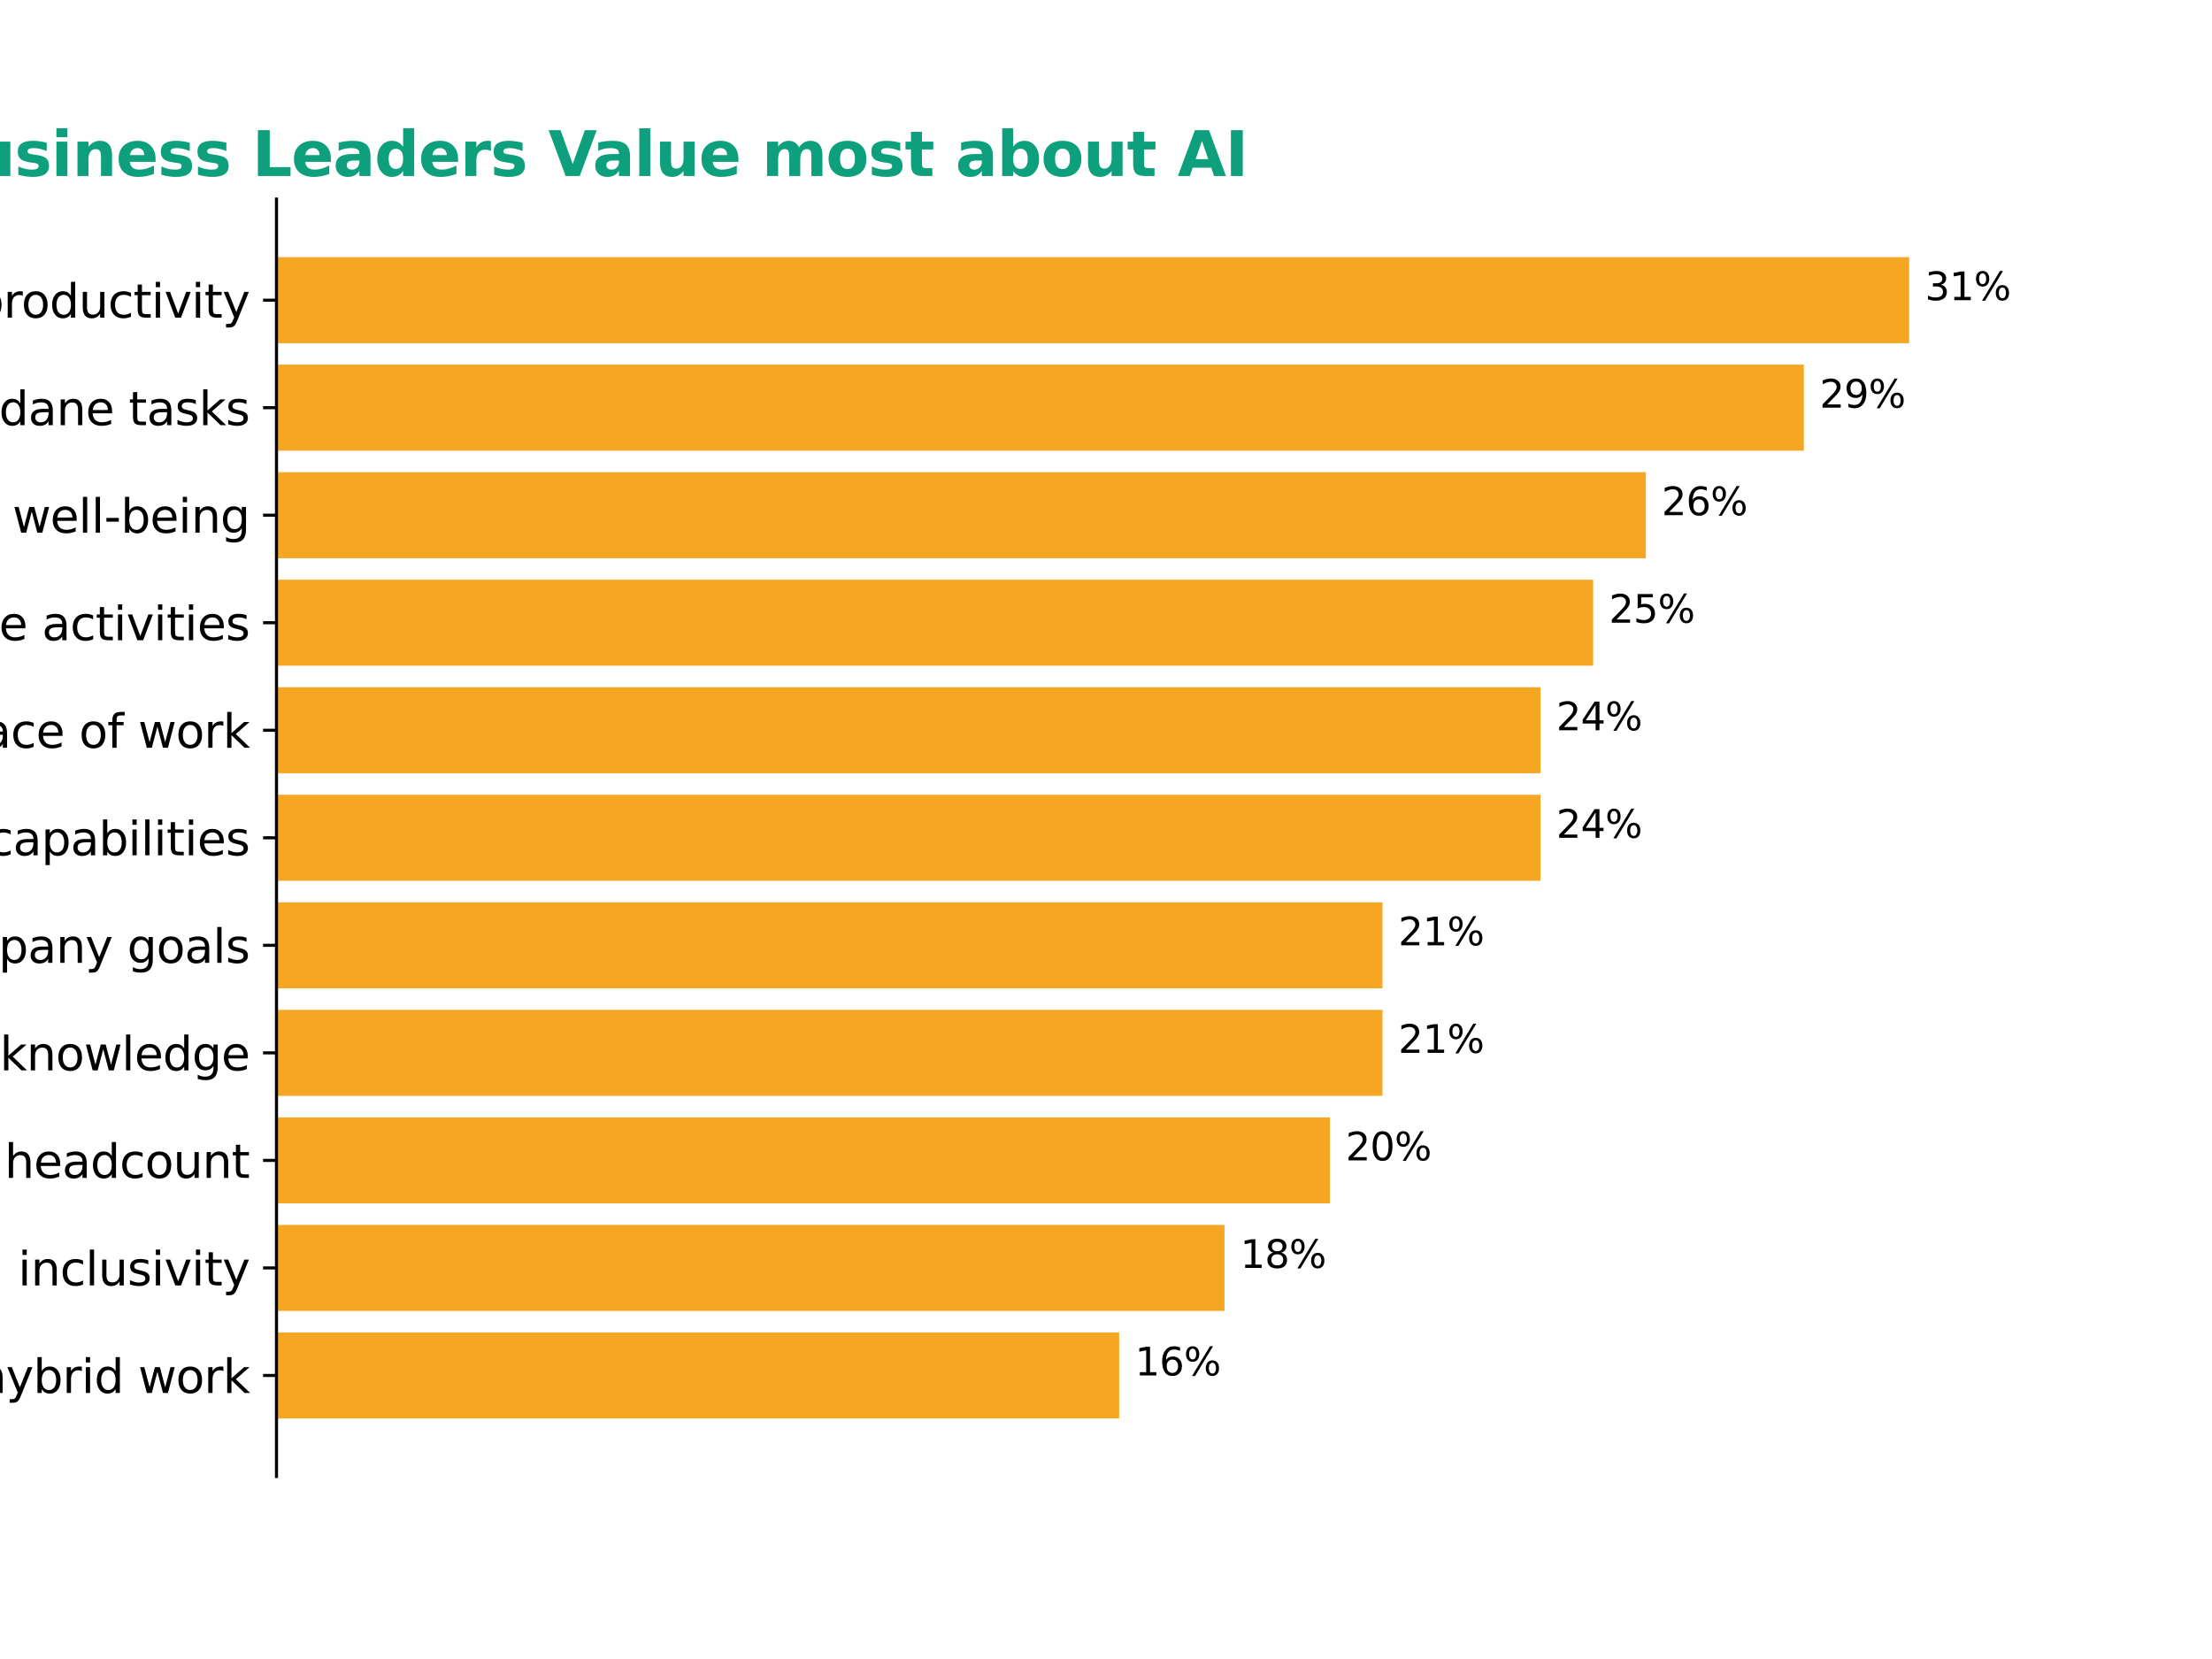 <?xml version="1.0" encoding="utf-8" standalone="no"?>
<!DOCTYPE svg PUBLIC "-//W3C//DTD SVG 1.1//EN"
  "http://www.w3.org/Graphics/SVG/1.1/DTD/svg11.dtd">
<svg xmlns:xlink="http://www.w3.org/1999/xlink" width="576pt" height="432pt" viewBox="0 0 576 432" xmlns="http://www.w3.org/2000/svg" version="1.1">
 <defs>
  <style type="text/css">*{stroke-linejoin: round; stroke-linecap: butt}</style>
 </defs>
 <g id="figure_1">
  <g id="patch_1">
   <path d="M 0 432 
L 576 432 
L 576 0 
L 0 0 
z
" style="fill: #ffffff"/>
  </g>
  <g id="axes_1">
   <g id="patch_2">
    <path d="M 72 384.48 
L 518.4 384.48 
L 518.4 51.84 
L 72 51.84 
z
" style="fill: #ffffff"/>
   </g>
   <g id="patch_3">
    <path d="M 72 369.36 
L 291.429 369.36 
L 291.429 346.96 
L 72 346.96 
z
" clip-path="url(#p3eca6bc057)" style="fill: #f5a623"/>
   </g>
   <g id="patch_4">
    <path d="M 72 341.36 
L 318.857 341.36 
L 318.857 318.96 
L 72 318.96 
z
" clip-path="url(#p3eca6bc057)" style="fill: #f5a623"/>
   </g>
   <g id="patch_5">
    <path d="M 72 313.36 
L 346.286 313.36 
L 346.286 290.96 
L 72 290.96 
z
" clip-path="url(#p3eca6bc057)" style="fill: #f5a623"/>
   </g>
   <g id="patch_6">
    <path d="M 72 285.36 
L 360 285.36 
L 360 262.96 
L 72 262.96 
z
" clip-path="url(#p3eca6bc057)" style="fill: #f5a623"/>
   </g>
   <g id="patch_7">
    <path d="M 72 257.36 
L 360 257.36 
L 360 234.96 
L 72 234.96 
z
" clip-path="url(#p3eca6bc057)" style="fill: #f5a623"/>
   </g>
   <g id="patch_8">
    <path d="M 72 229.36 
L 401.143 229.36 
L 401.143 206.96 
L 72 206.96 
z
" clip-path="url(#p3eca6bc057)" style="fill: #f5a623"/>
   </g>
   <g id="patch_9">
    <path d="M 72 201.36 
L 401.143 201.36 
L 401.143 178.96 
L 72 178.96 
z
" clip-path="url(#p3eca6bc057)" style="fill: #f5a623"/>
   </g>
   <g id="patch_10">
    <path d="M 72 173.36 
L 414.857 173.36 
L 414.857 150.96 
L 72 150.96 
z
" clip-path="url(#p3eca6bc057)" style="fill: #f5a623"/>
   </g>
   <g id="patch_11">
    <path d="M 72 145.36 
L 428.571 145.36 
L 428.571 122.96 
L 72 122.96 
z
" clip-path="url(#p3eca6bc057)" style="fill: #f5a623"/>
   </g>
   <g id="patch_12">
    <path d="M 72 117.36 
L 469.714 117.36 
L 469.714 94.96 
L 72 94.96 
z
" clip-path="url(#p3eca6bc057)" style="fill: #f5a623"/>
   </g>
   <g id="patch_13">
    <path d="M 72 89.36 
L 497.143 89.36 
L 497.143 66.96 
L 72 66.96 
z
" clip-path="url(#p3eca6bc057)" style="fill: #f5a623"/>
   </g>
   <g id="matplotlib.axis_1">
    <g id="ytick_1">
     <g id="line2d_1">
      <defs>
       <path id="mf3de9de8c5" d="M 0 0 
L -3.5 0 
" style="stroke: #000000; stroke-width: 0.8"/>
      </defs>
      <g>
       <use xlink:href="#mf3de9de8c5" x="72" y="358.16" style="stroke: #000000; stroke-width: 0.8"/>
      </g>
     </g>
     <g id="text_1">
      <!-- Removing coordination challenges with hybrid work -->
      <g transform="translate(-246.016 362.719) scale(0.12 -0.12)">
       <defs>
        <path id="DejaVuSans-52" d="M 2841 2188 
Q 3044 2119 3236 1894 
Q 3428 1669 3622 1275 
L 4263 0 
L 3584 0 
L 2988 1197 
Q 2756 1666 2539 1819 
Q 2322 1972 1947 1972 
L 1259 1972 
L 1259 0 
L 628 0 
L 628 4666 
L 2053 4666 
Q 2853 4666 3247 4331 
Q 3641 3997 3641 3322 
Q 3641 2881 3436 2590 
Q 3231 2300 2841 2188 
z
M 1259 4147 
L 1259 2491 
L 2053 2491 
Q 2509 2491 2742 2702 
Q 2975 2913 2975 3322 
Q 2975 3731 2742 3939 
Q 2509 4147 2053 4147 
L 1259 4147 
z
" transform="scale(0.016)"/>
        <path id="DejaVuSans-65" d="M 3597 1894 
L 3597 1613 
L 953 1613 
Q 991 1019 1311 708 
Q 1631 397 2203 397 
Q 2534 397 2845 478 
Q 3156 559 3463 722 
L 3463 178 
Q 3153 47 2828 -22 
Q 2503 -91 2169 -91 
Q 1331 -91 842 396 
Q 353 884 353 1716 
Q 353 2575 817 3079 
Q 1281 3584 2069 3584 
Q 2775 3584 3186 3129 
Q 3597 2675 3597 1894 
z
M 3022 2063 
Q 3016 2534 2758 2815 
Q 2500 3097 2075 3097 
Q 1594 3097 1305 2825 
Q 1016 2553 972 2059 
L 3022 2063 
z
" transform="scale(0.016)"/>
        <path id="DejaVuSans-6d" d="M 3328 2828 
Q 3544 3216 3844 3400 
Q 4144 3584 4550 3584 
Q 5097 3584 5394 3201 
Q 5691 2819 5691 2113 
L 5691 0 
L 5113 0 
L 5113 2094 
Q 5113 2597 4934 2840 
Q 4756 3084 4391 3084 
Q 3944 3084 3684 2787 
Q 3425 2491 3425 1978 
L 3425 0 
L 2847 0 
L 2847 2094 
Q 2847 2600 2669 2842 
Q 2491 3084 2119 3084 
Q 1678 3084 1418 2786 
Q 1159 2488 1159 1978 
L 1159 0 
L 581 0 
L 581 3500 
L 1159 3500 
L 1159 2956 
Q 1356 3278 1631 3431 
Q 1906 3584 2284 3584 
Q 2666 3584 2933 3390 
Q 3200 3197 3328 2828 
z
" transform="scale(0.016)"/>
        <path id="DejaVuSans-6f" d="M 1959 3097 
Q 1497 3097 1228 2736 
Q 959 2375 959 1747 
Q 959 1119 1226 758 
Q 1494 397 1959 397 
Q 2419 397 2687 759 
Q 2956 1122 2956 1747 
Q 2956 2369 2687 2733 
Q 2419 3097 1959 3097 
z
M 1959 3584 
Q 2709 3584 3137 3096 
Q 3566 2609 3566 1747 
Q 3566 888 3137 398 
Q 2709 -91 1959 -91 
Q 1206 -91 779 398 
Q 353 888 353 1747 
Q 353 2609 779 3096 
Q 1206 3584 1959 3584 
z
" transform="scale(0.016)"/>
        <path id="DejaVuSans-76" d="M 191 3500 
L 800 3500 
L 1894 563 
L 2988 3500 
L 3597 3500 
L 2284 0 
L 1503 0 
L 191 3500 
z
" transform="scale(0.016)"/>
        <path id="DejaVuSans-69" d="M 603 3500 
L 1178 3500 
L 1178 0 
L 603 0 
L 603 3500 
z
M 603 4863 
L 1178 4863 
L 1178 4134 
L 603 4134 
L 603 4863 
z
" transform="scale(0.016)"/>
        <path id="DejaVuSans-6e" d="M 3513 2113 
L 3513 0 
L 2938 0 
L 2938 2094 
Q 2938 2591 2744 2837 
Q 2550 3084 2163 3084 
Q 1697 3084 1428 2787 
Q 1159 2491 1159 1978 
L 1159 0 
L 581 0 
L 581 3500 
L 1159 3500 
L 1159 2956 
Q 1366 3272 1645 3428 
Q 1925 3584 2291 3584 
Q 2894 3584 3203 3211 
Q 3513 2838 3513 2113 
z
" transform="scale(0.016)"/>
        <path id="DejaVuSans-67" d="M 2906 1791 
Q 2906 2416 2648 2759 
Q 2391 3103 1925 3103 
Q 1463 3103 1205 2759 
Q 947 2416 947 1791 
Q 947 1169 1205 825 
Q 1463 481 1925 481 
Q 2391 481 2648 825 
Q 2906 1169 2906 1791 
z
M 3481 434 
Q 3481 -459 3084 -895 
Q 2688 -1331 1869 -1331 
Q 1566 -1331 1297 -1286 
Q 1028 -1241 775 -1147 
L 775 -588 
Q 1028 -725 1275 -790 
Q 1522 -856 1778 -856 
Q 2344 -856 2625 -561 
Q 2906 -266 2906 331 
L 2906 616 
Q 2728 306 2450 153 
Q 2172 0 1784 0 
Q 1141 0 747 490 
Q 353 981 353 1791 
Q 353 2603 747 3093 
Q 1141 3584 1784 3584 
Q 2172 3584 2450 3431 
Q 2728 3278 2906 2969 
L 2906 3500 
L 3481 3500 
L 3481 434 
z
" transform="scale(0.016)"/>
        <path id="DejaVuSans-20" transform="scale(0.016)"/>
        <path id="DejaVuSans-63" d="M 3122 3366 
L 3122 2828 
Q 2878 2963 2633 3030 
Q 2388 3097 2138 3097 
Q 1578 3097 1268 2742 
Q 959 2388 959 1747 
Q 959 1106 1268 751 
Q 1578 397 2138 397 
Q 2388 397 2633 464 
Q 2878 531 3122 666 
L 3122 134 
Q 2881 22 2623 -34 
Q 2366 -91 2075 -91 
Q 1284 -91 818 406 
Q 353 903 353 1747 
Q 353 2603 823 3093 
Q 1294 3584 2113 3584 
Q 2378 3584 2631 3529 
Q 2884 3475 3122 3366 
z
" transform="scale(0.016)"/>
        <path id="DejaVuSans-72" d="M 2631 2963 
Q 2534 3019 2420 3045 
Q 2306 3072 2169 3072 
Q 1681 3072 1420 2755 
Q 1159 2438 1159 1844 
L 1159 0 
L 581 0 
L 581 3500 
L 1159 3500 
L 1159 2956 
Q 1341 3275 1631 3429 
Q 1922 3584 2338 3584 
Q 2397 3584 2469 3576 
Q 2541 3569 2628 3553 
L 2631 2963 
z
" transform="scale(0.016)"/>
        <path id="DejaVuSans-64" d="M 2906 2969 
L 2906 4863 
L 3481 4863 
L 3481 0 
L 2906 0 
L 2906 525 
Q 2725 213 2448 61 
Q 2172 -91 1784 -91 
Q 1150 -91 751 415 
Q 353 922 353 1747 
Q 353 2572 751 3078 
Q 1150 3584 1784 3584 
Q 2172 3584 2448 3432 
Q 2725 3281 2906 2969 
z
M 947 1747 
Q 947 1113 1208 752 
Q 1469 391 1925 391 
Q 2381 391 2643 752 
Q 2906 1113 2906 1747 
Q 2906 2381 2643 2742 
Q 2381 3103 1925 3103 
Q 1469 3103 1208 2742 
Q 947 2381 947 1747 
z
" transform="scale(0.016)"/>
        <path id="DejaVuSans-61" d="M 2194 1759 
Q 1497 1759 1228 1600 
Q 959 1441 959 1056 
Q 959 750 1161 570 
Q 1363 391 1709 391 
Q 2188 391 2477 730 
Q 2766 1069 2766 1631 
L 2766 1759 
L 2194 1759 
z
M 3341 1997 
L 3341 0 
L 2766 0 
L 2766 531 
Q 2569 213 2275 61 
Q 1981 -91 1556 -91 
Q 1019 -91 701 211 
Q 384 513 384 1019 
Q 384 1609 779 1909 
Q 1175 2209 1959 2209 
L 2766 2209 
L 2766 2266 
Q 2766 2663 2505 2880 
Q 2244 3097 1772 3097 
Q 1472 3097 1187 3025 
Q 903 2953 641 2809 
L 641 3341 
Q 956 3463 1253 3523 
Q 1550 3584 1831 3584 
Q 2591 3584 2966 3190 
Q 3341 2797 3341 1997 
z
" transform="scale(0.016)"/>
        <path id="DejaVuSans-74" d="M 1172 4494 
L 1172 3500 
L 2356 3500 
L 2356 3053 
L 1172 3053 
L 1172 1153 
Q 1172 725 1289 603 
Q 1406 481 1766 481 
L 2356 481 
L 2356 0 
L 1766 0 
Q 1100 0 847 248 
Q 594 497 594 1153 
L 594 3053 
L 172 3053 
L 172 3500 
L 594 3500 
L 594 4494 
L 1172 4494 
z
" transform="scale(0.016)"/>
        <path id="DejaVuSans-68" d="M 3513 2113 
L 3513 0 
L 2938 0 
L 2938 2094 
Q 2938 2591 2744 2837 
Q 2550 3084 2163 3084 
Q 1697 3084 1428 2787 
Q 1159 2491 1159 1978 
L 1159 0 
L 581 0 
L 581 4863 
L 1159 4863 
L 1159 2956 
Q 1366 3272 1645 3428 
Q 1925 3584 2291 3584 
Q 2894 3584 3203 3211 
Q 3513 2838 3513 2113 
z
" transform="scale(0.016)"/>
        <path id="DejaVuSans-6c" d="M 603 4863 
L 1178 4863 
L 1178 0 
L 603 0 
L 603 4863 
z
" transform="scale(0.016)"/>
        <path id="DejaVuSans-73" d="M 2834 3397 
L 2834 2853 
Q 2591 2978 2328 3040 
Q 2066 3103 1784 3103 
Q 1356 3103 1142 2972 
Q 928 2841 928 2578 
Q 928 2378 1081 2264 
Q 1234 2150 1697 2047 
L 1894 2003 
Q 2506 1872 2764 1633 
Q 3022 1394 3022 966 
Q 3022 478 2636 193 
Q 2250 -91 1575 -91 
Q 1294 -91 989 -36 
Q 684 19 347 128 
L 347 722 
Q 666 556 975 473 
Q 1284 391 1588 391 
Q 1994 391 2212 530 
Q 2431 669 2431 922 
Q 2431 1156 2273 1281 
Q 2116 1406 1581 1522 
L 1381 1569 
Q 847 1681 609 1914 
Q 372 2147 372 2553 
Q 372 3047 722 3315 
Q 1072 3584 1716 3584 
Q 2034 3584 2315 3537 
Q 2597 3491 2834 3397 
z
" transform="scale(0.016)"/>
        <path id="DejaVuSans-77" d="M 269 3500 
L 844 3500 
L 1563 769 
L 2278 3500 
L 2956 3500 
L 3675 769 
L 4391 3500 
L 4966 3500 
L 4050 0 
L 3372 0 
L 2619 2869 
L 1863 0 
L 1184 0 
L 269 3500 
z
" transform="scale(0.016)"/>
        <path id="DejaVuSans-79" d="M 2059 -325 
Q 1816 -950 1584 -1140 
Q 1353 -1331 966 -1331 
L 506 -1331 
L 506 -850 
L 844 -850 
Q 1081 -850 1212 -737 
Q 1344 -625 1503 -206 
L 1606 56 
L 191 3500 
L 800 3500 
L 1894 763 
L 2988 3500 
L 3597 3500 
L 2059 -325 
z
" transform="scale(0.016)"/>
        <path id="DejaVuSans-62" d="M 3116 1747 
Q 3116 2381 2855 2742 
Q 2594 3103 2138 3103 
Q 1681 3103 1420 2742 
Q 1159 2381 1159 1747 
Q 1159 1113 1420 752 
Q 1681 391 2138 391 
Q 2594 391 2855 752 
Q 3116 1113 3116 1747 
z
M 1159 2969 
Q 1341 3281 1617 3432 
Q 1894 3584 2278 3584 
Q 2916 3584 3314 3078 
Q 3713 2572 3713 1747 
Q 3713 922 3314 415 
Q 2916 -91 2278 -91 
Q 1894 -91 1617 61 
Q 1341 213 1159 525 
L 1159 0 
L 581 0 
L 581 4863 
L 1159 4863 
L 1159 2969 
z
" transform="scale(0.016)"/>
        <path id="DejaVuSans-6b" d="M 581 4863 
L 1159 4863 
L 1159 1991 
L 2875 3500 
L 3609 3500 
L 1753 1863 
L 3688 0 
L 2938 0 
L 1159 1709 
L 1159 0 
L 581 0 
L 581 4863 
z
" transform="scale(0.016)"/>
       </defs>
       <use xlink:href="#DejaVuSans-52"/>
       <use xlink:href="#DejaVuSans-65" x="64.982"/>
       <use xlink:href="#DejaVuSans-6d" x="126.506"/>
       <use xlink:href="#DejaVuSans-6f" x="223.918"/>
       <use xlink:href="#DejaVuSans-76" x="285.1"/>
       <use xlink:href="#DejaVuSans-69" x="344.279"/>
       <use xlink:href="#DejaVuSans-6e" x="372.062"/>
       <use xlink:href="#DejaVuSans-67" x="435.441"/>
       <use xlink:href="#DejaVuSans-20" x="498.918"/>
       <use xlink:href="#DejaVuSans-63" x="530.705"/>
       <use xlink:href="#DejaVuSans-6f" x="585.686"/>
       <use xlink:href="#DejaVuSans-6f" x="646.867"/>
       <use xlink:href="#DejaVuSans-72" x="708.049"/>
       <use xlink:href="#DejaVuSans-64" x="747.412"/>
       <use xlink:href="#DejaVuSans-69" x="810.889"/>
       <use xlink:href="#DejaVuSans-6e" x="838.672"/>
       <use xlink:href="#DejaVuSans-61" x="902.051"/>
       <use xlink:href="#DejaVuSans-74" x="963.33"/>
       <use xlink:href="#DejaVuSans-69" x="1002.539"/>
       <use xlink:href="#DejaVuSans-6f" x="1030.322"/>
       <use xlink:href="#DejaVuSans-6e" x="1091.504"/>
       <use xlink:href="#DejaVuSans-20" x="1154.883"/>
       <use xlink:href="#DejaVuSans-63" x="1186.67"/>
       <use xlink:href="#DejaVuSans-68" x="1241.65"/>
       <use xlink:href="#DejaVuSans-61" x="1305.029"/>
       <use xlink:href="#DejaVuSans-6c" x="1366.309"/>
       <use xlink:href="#DejaVuSans-6c" x="1394.092"/>
       <use xlink:href="#DejaVuSans-65" x="1421.875"/>
       <use xlink:href="#DejaVuSans-6e" x="1483.398"/>
       <use xlink:href="#DejaVuSans-67" x="1546.777"/>
       <use xlink:href="#DejaVuSans-65" x="1610.254"/>
       <use xlink:href="#DejaVuSans-73" x="1671.777"/>
       <use xlink:href="#DejaVuSans-20" x="1723.877"/>
       <use xlink:href="#DejaVuSans-77" x="1755.664"/>
       <use xlink:href="#DejaVuSans-69" x="1837.451"/>
       <use xlink:href="#DejaVuSans-74" x="1865.234"/>
       <use xlink:href="#DejaVuSans-68" x="1904.443"/>
       <use xlink:href="#DejaVuSans-20" x="1967.822"/>
       <use xlink:href="#DejaVuSans-68" x="1999.609"/>
       <use xlink:href="#DejaVuSans-79" x="2062.988"/>
       <use xlink:href="#DejaVuSans-62" x="2122.168"/>
       <use xlink:href="#DejaVuSans-72" x="2185.645"/>
       <use xlink:href="#DejaVuSans-69" x="2226.758"/>
       <use xlink:href="#DejaVuSans-64" x="2254.541"/>
       <use xlink:href="#DejaVuSans-20" x="2318.018"/>
       <use xlink:href="#DejaVuSans-77" x="2349.805"/>
       <use xlink:href="#DejaVuSans-6f" x="2431.592"/>
       <use xlink:href="#DejaVuSans-72" x="2492.773"/>
       <use xlink:href="#DejaVuSans-6b" x="2533.887"/>
      </g>
     </g>
    </g>
    <g id="ytick_2">
     <g id="line2d_2">
      <g>
       <use xlink:href="#mf3de9de8c5" x="72" y="330.16" style="stroke: #000000; stroke-width: 0.8"/>
      </g>
     </g>
     <g id="text_2">
      <!-- Increasing inclusivity -->
      <g transform="translate(-61.069 334.719) scale(0.12 -0.12)">
       <defs>
        <path id="DejaVuSans-49" d="M 628 4666 
L 1259 4666 
L 1259 0 
L 628 0 
L 628 4666 
z
" transform="scale(0.016)"/>
        <path id="DejaVuSans-75" d="M 544 1381 
L 544 3500 
L 1119 3500 
L 1119 1403 
Q 1119 906 1312 657 
Q 1506 409 1894 409 
Q 2359 409 2629 706 
Q 2900 1003 2900 1516 
L 2900 3500 
L 3475 3500 
L 3475 0 
L 2900 0 
L 2900 538 
Q 2691 219 2414 64 
Q 2138 -91 1772 -91 
Q 1169 -91 856 284 
Q 544 659 544 1381 
z
M 1991 3584 
L 1991 3584 
z
" transform="scale(0.016)"/>
       </defs>
       <use xlink:href="#DejaVuSans-49"/>
       <use xlink:href="#DejaVuSans-6e" x="29.492"/>
       <use xlink:href="#DejaVuSans-63" x="92.871"/>
       <use xlink:href="#DejaVuSans-72" x="147.852"/>
       <use xlink:href="#DejaVuSans-65" x="186.715"/>
       <use xlink:href="#DejaVuSans-61" x="248.238"/>
       <use xlink:href="#DejaVuSans-73" x="309.518"/>
       <use xlink:href="#DejaVuSans-69" x="361.617"/>
       <use xlink:href="#DejaVuSans-6e" x="389.4"/>
       <use xlink:href="#DejaVuSans-67" x="452.779"/>
       <use xlink:href="#DejaVuSans-20" x="516.256"/>
       <use xlink:href="#DejaVuSans-69" x="548.043"/>
       <use xlink:href="#DejaVuSans-6e" x="575.826"/>
       <use xlink:href="#DejaVuSans-63" x="639.205"/>
       <use xlink:href="#DejaVuSans-6c" x="694.186"/>
       <use xlink:href="#DejaVuSans-75" x="721.969"/>
       <use xlink:href="#DejaVuSans-73" x="785.348"/>
       <use xlink:href="#DejaVuSans-69" x="837.447"/>
       <use xlink:href="#DejaVuSans-76" x="865.23"/>
       <use xlink:href="#DejaVuSans-69" x="924.41"/>
       <use xlink:href="#DejaVuSans-74" x="952.193"/>
       <use xlink:href="#DejaVuSans-79" x="991.402"/>
      </g>
     </g>
    </g>
    <g id="ytick_3">
     <g id="line2d_3">
      <g>
       <use xlink:href="#mf3de9de8c5" x="72" y="302.16" style="stroke: #000000; stroke-width: 0.8"/>
      </g>
     </g>
     <g id="text_3">
      <!-- Reducing headcount -->
      <g transform="translate(-58.189 306.719) scale(0.12 -0.12)">
       <use xlink:href="#DejaVuSans-52"/>
       <use xlink:href="#DejaVuSans-65" x="64.982"/>
       <use xlink:href="#DejaVuSans-64" x="126.506"/>
       <use xlink:href="#DejaVuSans-75" x="189.982"/>
       <use xlink:href="#DejaVuSans-63" x="253.361"/>
       <use xlink:href="#DejaVuSans-69" x="308.342"/>
       <use xlink:href="#DejaVuSans-6e" x="336.125"/>
       <use xlink:href="#DejaVuSans-67" x="399.504"/>
       <use xlink:href="#DejaVuSans-20" x="462.98"/>
       <use xlink:href="#DejaVuSans-68" x="494.768"/>
       <use xlink:href="#DejaVuSans-65" x="558.146"/>
       <use xlink:href="#DejaVuSans-61" x="619.67"/>
       <use xlink:href="#DejaVuSans-64" x="680.949"/>
       <use xlink:href="#DejaVuSans-63" x="744.426"/>
       <use xlink:href="#DejaVuSans-6f" x="799.406"/>
       <use xlink:href="#DejaVuSans-75" x="860.588"/>
       <use xlink:href="#DejaVuSans-6e" x="923.967"/>
       <use xlink:href="#DejaVuSans-74" x="987.346"/>
      </g>
     </g>
    </g>
    <g id="ytick_4">
     <g id="line2d_4">
      <g>
       <use xlink:href="#mf3de9de8c5" x="72" y="274.16" style="stroke: #000000; stroke-width: 0.8"/>
      </g>
     </g>
     <g id="text_4">
      <!-- Enabling access to institutional knowledge -->
      <g transform="translate(-191.046 278.719) scale(0.12 -0.12)">
       <defs>
        <path id="DejaVuSans-45" d="M 628 4666 
L 3578 4666 
L 3578 4134 
L 1259 4134 
L 1259 2753 
L 3481 2753 
L 3481 2222 
L 1259 2222 
L 1259 531 
L 3634 531 
L 3634 0 
L 628 0 
L 628 4666 
z
" transform="scale(0.016)"/>
       </defs>
       <use xlink:href="#DejaVuSans-45"/>
       <use xlink:href="#DejaVuSans-6e" x="63.184"/>
       <use xlink:href="#DejaVuSans-61" x="126.562"/>
       <use xlink:href="#DejaVuSans-62" x="187.842"/>
       <use xlink:href="#DejaVuSans-6c" x="251.318"/>
       <use xlink:href="#DejaVuSans-69" x="279.102"/>
       <use xlink:href="#DejaVuSans-6e" x="306.885"/>
       <use xlink:href="#DejaVuSans-67" x="370.264"/>
       <use xlink:href="#DejaVuSans-20" x="433.74"/>
       <use xlink:href="#DejaVuSans-61" x="465.527"/>
       <use xlink:href="#DejaVuSans-63" x="526.807"/>
       <use xlink:href="#DejaVuSans-63" x="581.787"/>
       <use xlink:href="#DejaVuSans-65" x="636.768"/>
       <use xlink:href="#DejaVuSans-73" x="698.291"/>
       <use xlink:href="#DejaVuSans-73" x="750.391"/>
       <use xlink:href="#DejaVuSans-20" x="802.49"/>
       <use xlink:href="#DejaVuSans-74" x="834.277"/>
       <use xlink:href="#DejaVuSans-6f" x="873.486"/>
       <use xlink:href="#DejaVuSans-20" x="934.668"/>
       <use xlink:href="#DejaVuSans-69" x="966.455"/>
       <use xlink:href="#DejaVuSans-6e" x="994.238"/>
       <use xlink:href="#DejaVuSans-73" x="1057.617"/>
       <use xlink:href="#DejaVuSans-74" x="1109.717"/>
       <use xlink:href="#DejaVuSans-69" x="1148.926"/>
       <use xlink:href="#DejaVuSans-74" x="1176.709"/>
       <use xlink:href="#DejaVuSans-75" x="1215.918"/>
       <use xlink:href="#DejaVuSans-74" x="1279.297"/>
       <use xlink:href="#DejaVuSans-69" x="1318.506"/>
       <use xlink:href="#DejaVuSans-6f" x="1346.289"/>
       <use xlink:href="#DejaVuSans-6e" x="1407.471"/>
       <use xlink:href="#DejaVuSans-61" x="1470.85"/>
       <use xlink:href="#DejaVuSans-6c" x="1532.129"/>
       <use xlink:href="#DejaVuSans-20" x="1559.912"/>
       <use xlink:href="#DejaVuSans-6b" x="1591.699"/>
       <use xlink:href="#DejaVuSans-6e" x="1649.609"/>
       <use xlink:href="#DejaVuSans-6f" x="1712.988"/>
       <use xlink:href="#DejaVuSans-77" x="1774.17"/>
       <use xlink:href="#DejaVuSans-6c" x="1855.957"/>
       <use xlink:href="#DejaVuSans-65" x="1883.74"/>
       <use xlink:href="#DejaVuSans-64" x="1945.264"/>
       <use xlink:href="#DejaVuSans-67" x="2008.74"/>
       <use xlink:href="#DejaVuSans-65" x="2072.217"/>
      </g>
     </g>
    </g>
    <g id="ytick_5">
     <g id="line2d_5">
      <g>
       <use xlink:href="#mf3de9de8c5" x="72" y="246.16" style="stroke: #000000; stroke-width: 0.8"/>
      </g>
     </g>
     <g id="text_5">
      <!-- Understanding if work aligns with company goals -->
      <g transform="translate(-231.051 250.719) scale(0.12 -0.12)">
       <defs>
        <path id="DejaVuSans-55" d="M 556 4666 
L 1191 4666 
L 1191 1831 
Q 1191 1081 1462 751 
Q 1734 422 2344 422 
Q 2950 422 3222 751 
Q 3494 1081 3494 1831 
L 3494 4666 
L 4128 4666 
L 4128 1753 
Q 4128 841 3676 375 
Q 3225 -91 2344 -91 
Q 1459 -91 1007 375 
Q 556 841 556 1753 
L 556 4666 
z
" transform="scale(0.016)"/>
        <path id="DejaVuSans-66" d="M 2375 4863 
L 2375 4384 
L 1825 4384 
Q 1516 4384 1395 4259 
Q 1275 4134 1275 3809 
L 1275 3500 
L 2222 3500 
L 2222 3053 
L 1275 3053 
L 1275 0 
L 697 0 
L 697 3053 
L 147 3053 
L 147 3500 
L 697 3500 
L 697 3744 
Q 697 4328 969 4595 
Q 1241 4863 1831 4863 
L 2375 4863 
z
" transform="scale(0.016)"/>
        <path id="DejaVuSans-70" d="M 1159 525 
L 1159 -1331 
L 581 -1331 
L 581 3500 
L 1159 3500 
L 1159 2969 
Q 1341 3281 1617 3432 
Q 1894 3584 2278 3584 
Q 2916 3584 3314 3078 
Q 3713 2572 3713 1747 
Q 3713 922 3314 415 
Q 2916 -91 2278 -91 
Q 1894 -91 1617 61 
Q 1341 213 1159 525 
z
M 3116 1747 
Q 3116 2381 2855 2742 
Q 2594 3103 2138 3103 
Q 1681 3103 1420 2742 
Q 1159 2381 1159 1747 
Q 1159 1113 1420 752 
Q 1681 391 2138 391 
Q 2594 391 2855 752 
Q 3116 1113 3116 1747 
z
" transform="scale(0.016)"/>
       </defs>
       <use xlink:href="#DejaVuSans-55"/>
       <use xlink:href="#DejaVuSans-6e" x="73.193"/>
       <use xlink:href="#DejaVuSans-64" x="136.572"/>
       <use xlink:href="#DejaVuSans-65" x="200.049"/>
       <use xlink:href="#DejaVuSans-72" x="261.572"/>
       <use xlink:href="#DejaVuSans-73" x="302.686"/>
       <use xlink:href="#DejaVuSans-74" x="354.785"/>
       <use xlink:href="#DejaVuSans-61" x="393.994"/>
       <use xlink:href="#DejaVuSans-6e" x="455.273"/>
       <use xlink:href="#DejaVuSans-64" x="518.652"/>
       <use xlink:href="#DejaVuSans-69" x="582.129"/>
       <use xlink:href="#DejaVuSans-6e" x="609.912"/>
       <use xlink:href="#DejaVuSans-67" x="673.291"/>
       <use xlink:href="#DejaVuSans-20" x="736.768"/>
       <use xlink:href="#DejaVuSans-69" x="768.555"/>
       <use xlink:href="#DejaVuSans-66" x="796.338"/>
       <use xlink:href="#DejaVuSans-20" x="831.543"/>
       <use xlink:href="#DejaVuSans-77" x="863.33"/>
       <use xlink:href="#DejaVuSans-6f" x="945.117"/>
       <use xlink:href="#DejaVuSans-72" x="1006.299"/>
       <use xlink:href="#DejaVuSans-6b" x="1047.412"/>
       <use xlink:href="#DejaVuSans-20" x="1105.322"/>
       <use xlink:href="#DejaVuSans-61" x="1137.109"/>
       <use xlink:href="#DejaVuSans-6c" x="1198.389"/>
       <use xlink:href="#DejaVuSans-69" x="1226.172"/>
       <use xlink:href="#DejaVuSans-67" x="1253.955"/>
       <use xlink:href="#DejaVuSans-6e" x="1317.432"/>
       <use xlink:href="#DejaVuSans-73" x="1380.811"/>
       <use xlink:href="#DejaVuSans-20" x="1432.91"/>
       <use xlink:href="#DejaVuSans-77" x="1464.697"/>
       <use xlink:href="#DejaVuSans-69" x="1546.484"/>
       <use xlink:href="#DejaVuSans-74" x="1574.268"/>
       <use xlink:href="#DejaVuSans-68" x="1613.477"/>
       <use xlink:href="#DejaVuSans-20" x="1676.855"/>
       <use xlink:href="#DejaVuSans-63" x="1708.643"/>
       <use xlink:href="#DejaVuSans-6f" x="1763.623"/>
       <use xlink:href="#DejaVuSans-6d" x="1824.805"/>
       <use xlink:href="#DejaVuSans-70" x="1922.217"/>
       <use xlink:href="#DejaVuSans-61" x="1985.693"/>
       <use xlink:href="#DejaVuSans-6e" x="2046.973"/>
       <use xlink:href="#DejaVuSans-79" x="2110.352"/>
       <use xlink:href="#DejaVuSans-20" x="2169.531"/>
       <use xlink:href="#DejaVuSans-67" x="2201.318"/>
       <use xlink:href="#DejaVuSans-6f" x="2264.795"/>
       <use xlink:href="#DejaVuSans-61" x="2325.977"/>
       <use xlink:href="#DejaVuSans-6c" x="2387.256"/>
       <use xlink:href="#DejaVuSans-73" x="2415.039"/>
      </g>
     </g>
    </g>
    <g id="ytick_6">
     <g id="line2d_6">
      <g>
       <use xlink:href="#mf3de9de8c5" x="72" y="218.16" style="stroke: #000000; stroke-width: 0.8"/>
      </g>
     </g>
     <g id="text_6">
      <!-- Augmenting/enhancing human capabilities -->
      <g transform="translate(-192.822 222.719) scale(0.12 -0.12)">
       <defs>
        <path id="DejaVuSans-41" d="M 2188 4044 
L 1331 1722 
L 3047 1722 
L 2188 4044 
z
M 1831 4666 
L 2547 4666 
L 4325 0 
L 3669 0 
L 3244 1197 
L 1141 1197 
L 716 0 
L 50 0 
L 1831 4666 
z
" transform="scale(0.016)"/>
        <path id="DejaVuSans-2f" d="M 1625 4666 
L 2156 4666 
L 531 -594 
L 0 -594 
L 1625 4666 
z
" transform="scale(0.016)"/>
       </defs>
       <use xlink:href="#DejaVuSans-41"/>
       <use xlink:href="#DejaVuSans-75" x="68.408"/>
       <use xlink:href="#DejaVuSans-67" x="131.787"/>
       <use xlink:href="#DejaVuSans-6d" x="195.264"/>
       <use xlink:href="#DejaVuSans-65" x="292.676"/>
       <use xlink:href="#DejaVuSans-6e" x="354.199"/>
       <use xlink:href="#DejaVuSans-74" x="417.578"/>
       <use xlink:href="#DejaVuSans-69" x="456.787"/>
       <use xlink:href="#DejaVuSans-6e" x="484.57"/>
       <use xlink:href="#DejaVuSans-67" x="547.949"/>
       <use xlink:href="#DejaVuSans-2f" x="611.426"/>
       <use xlink:href="#DejaVuSans-65" x="645.117"/>
       <use xlink:href="#DejaVuSans-6e" x="706.641"/>
       <use xlink:href="#DejaVuSans-68" x="770.02"/>
       <use xlink:href="#DejaVuSans-61" x="833.398"/>
       <use xlink:href="#DejaVuSans-6e" x="894.678"/>
       <use xlink:href="#DejaVuSans-63" x="958.057"/>
       <use xlink:href="#DejaVuSans-69" x="1013.037"/>
       <use xlink:href="#DejaVuSans-6e" x="1040.82"/>
       <use xlink:href="#DejaVuSans-67" x="1104.199"/>
       <use xlink:href="#DejaVuSans-20" x="1167.676"/>
       <use xlink:href="#DejaVuSans-68" x="1199.463"/>
       <use xlink:href="#DejaVuSans-75" x="1262.842"/>
       <use xlink:href="#DejaVuSans-6d" x="1326.221"/>
       <use xlink:href="#DejaVuSans-61" x="1423.633"/>
       <use xlink:href="#DejaVuSans-6e" x="1484.912"/>
       <use xlink:href="#DejaVuSans-20" x="1548.291"/>
       <use xlink:href="#DejaVuSans-63" x="1580.078"/>
       <use xlink:href="#DejaVuSans-61" x="1635.059"/>
       <use xlink:href="#DejaVuSans-70" x="1696.338"/>
       <use xlink:href="#DejaVuSans-61" x="1759.814"/>
       <use xlink:href="#DejaVuSans-62" x="1821.094"/>
       <use xlink:href="#DejaVuSans-69" x="1884.57"/>
       <use xlink:href="#DejaVuSans-6c" x="1912.354"/>
       <use xlink:href="#DejaVuSans-69" x="1940.137"/>
       <use xlink:href="#DejaVuSans-74" x="1967.92"/>
       <use xlink:href="#DejaVuSans-69" x="2007.129"/>
       <use xlink:href="#DejaVuSans-65" x="2034.912"/>
       <use xlink:href="#DejaVuSans-73" x="2096.436"/>
      </g>
     </g>
    </g>
    <g id="ytick_7">
     <g id="line2d_7">
      <g>
       <use xlink:href="#mf3de9de8c5" x="72" y="190.16" style="stroke: #000000; stroke-width: 0.8"/>
      </g>
     </g>
     <g id="text_7">
      <!-- Accelerating employees' pace of work -->
      <g transform="translate(-163.444 194.719) scale(0.12 -0.12)">
       <defs>
        <path id="DejaVuSans-27" d="M 1147 4666 
L 1147 2931 
L 616 2931 
L 616 4666 
L 1147 4666 
z
" transform="scale(0.016)"/>
       </defs>
       <use xlink:href="#DejaVuSans-41"/>
       <use xlink:href="#DejaVuSans-63" x="66.658"/>
       <use xlink:href="#DejaVuSans-63" x="121.639"/>
       <use xlink:href="#DejaVuSans-65" x="176.619"/>
       <use xlink:href="#DejaVuSans-6c" x="238.143"/>
       <use xlink:href="#DejaVuSans-65" x="265.926"/>
       <use xlink:href="#DejaVuSans-72" x="327.449"/>
       <use xlink:href="#DejaVuSans-61" x="368.562"/>
       <use xlink:href="#DejaVuSans-74" x="429.842"/>
       <use xlink:href="#DejaVuSans-69" x="469.051"/>
       <use xlink:href="#DejaVuSans-6e" x="496.834"/>
       <use xlink:href="#DejaVuSans-67" x="560.213"/>
       <use xlink:href="#DejaVuSans-20" x="623.689"/>
       <use xlink:href="#DejaVuSans-65" x="655.477"/>
       <use xlink:href="#DejaVuSans-6d" x="717"/>
       <use xlink:href="#DejaVuSans-70" x="814.412"/>
       <use xlink:href="#DejaVuSans-6c" x="877.889"/>
       <use xlink:href="#DejaVuSans-6f" x="905.672"/>
       <use xlink:href="#DejaVuSans-79" x="966.854"/>
       <use xlink:href="#DejaVuSans-65" x="1026.033"/>
       <use xlink:href="#DejaVuSans-65" x="1087.557"/>
       <use xlink:href="#DejaVuSans-73" x="1149.08"/>
       <use xlink:href="#DejaVuSans-27" x="1201.18"/>
       <use xlink:href="#DejaVuSans-20" x="1228.67"/>
       <use xlink:href="#DejaVuSans-70" x="1260.457"/>
       <use xlink:href="#DejaVuSans-61" x="1323.934"/>
       <use xlink:href="#DejaVuSans-63" x="1385.213"/>
       <use xlink:href="#DejaVuSans-65" x="1440.193"/>
       <use xlink:href="#DejaVuSans-20" x="1501.717"/>
       <use xlink:href="#DejaVuSans-6f" x="1533.504"/>
       <use xlink:href="#DejaVuSans-66" x="1594.686"/>
       <use xlink:href="#DejaVuSans-20" x="1629.891"/>
       <use xlink:href="#DejaVuSans-77" x="1661.678"/>
       <use xlink:href="#DejaVuSans-6f" x="1743.465"/>
       <use xlink:href="#DejaVuSans-72" x="1804.646"/>
       <use xlink:href="#DejaVuSans-6b" x="1845.76"/>
      </g>
     </g>
    </g>
    <g id="ytick_8">
     <g id="line2d_8">
      <g>
       <use xlink:href="#mf3de9de8c5" x="72" y="162.16" style="stroke: #000000; stroke-width: 0.8"/>
      </g>
     </g>
     <g id="text_8">
      <!-- Eliminating time spent on low-value activities -->
      <g transform="translate(-208.564 166.719) scale(0.12 -0.12)">
       <defs>
        <path id="DejaVuSans-2d" d="M 313 2009 
L 1997 2009 
L 1997 1497 
L 313 1497 
L 313 2009 
z
" transform="scale(0.016)"/>
       </defs>
       <use xlink:href="#DejaVuSans-45"/>
       <use xlink:href="#DejaVuSans-6c" x="63.184"/>
       <use xlink:href="#DejaVuSans-69" x="90.967"/>
       <use xlink:href="#DejaVuSans-6d" x="118.75"/>
       <use xlink:href="#DejaVuSans-69" x="216.162"/>
       <use xlink:href="#DejaVuSans-6e" x="243.945"/>
       <use xlink:href="#DejaVuSans-61" x="307.324"/>
       <use xlink:href="#DejaVuSans-74" x="368.604"/>
       <use xlink:href="#DejaVuSans-69" x="407.812"/>
       <use xlink:href="#DejaVuSans-6e" x="435.596"/>
       <use xlink:href="#DejaVuSans-67" x="498.975"/>
       <use xlink:href="#DejaVuSans-20" x="562.451"/>
       <use xlink:href="#DejaVuSans-74" x="594.238"/>
       <use xlink:href="#DejaVuSans-69" x="633.447"/>
       <use xlink:href="#DejaVuSans-6d" x="661.23"/>
       <use xlink:href="#DejaVuSans-65" x="758.643"/>
       <use xlink:href="#DejaVuSans-20" x="820.166"/>
       <use xlink:href="#DejaVuSans-73" x="851.953"/>
       <use xlink:href="#DejaVuSans-70" x="904.053"/>
       <use xlink:href="#DejaVuSans-65" x="967.529"/>
       <use xlink:href="#DejaVuSans-6e" x="1029.053"/>
       <use xlink:href="#DejaVuSans-74" x="1092.432"/>
       <use xlink:href="#DejaVuSans-20" x="1131.641"/>
       <use xlink:href="#DejaVuSans-6f" x="1163.428"/>
       <use xlink:href="#DejaVuSans-6e" x="1224.609"/>
       <use xlink:href="#DejaVuSans-20" x="1287.988"/>
       <use xlink:href="#DejaVuSans-6c" x="1319.775"/>
       <use xlink:href="#DejaVuSans-6f" x="1347.559"/>
       <use xlink:href="#DejaVuSans-77" x="1408.74"/>
       <use xlink:href="#DejaVuSans-2d" x="1490.527"/>
       <use xlink:href="#DejaVuSans-76" x="1523.986"/>
       <use xlink:href="#DejaVuSans-61" x="1583.166"/>
       <use xlink:href="#DejaVuSans-6c" x="1644.445"/>
       <use xlink:href="#DejaVuSans-75" x="1672.229"/>
       <use xlink:href="#DejaVuSans-65" x="1735.607"/>
       <use xlink:href="#DejaVuSans-20" x="1797.131"/>
       <use xlink:href="#DejaVuSans-61" x="1828.918"/>
       <use xlink:href="#DejaVuSans-63" x="1890.197"/>
       <use xlink:href="#DejaVuSans-74" x="1945.178"/>
       <use xlink:href="#DejaVuSans-69" x="1984.387"/>
       <use xlink:href="#DejaVuSans-76" x="2012.17"/>
       <use xlink:href="#DejaVuSans-69" x="2071.35"/>
       <use xlink:href="#DejaVuSans-74" x="2099.133"/>
       <use xlink:href="#DejaVuSans-69" x="2138.342"/>
       <use xlink:href="#DejaVuSans-65" x="2166.125"/>
       <use xlink:href="#DejaVuSans-73" x="2227.648"/>
      </g>
     </g>
    </g>
    <g id="ytick_9">
     <g id="line2d_9">
      <g>
       <use xlink:href="#mf3de9de8c5" x="72" y="134.16" style="stroke: #000000; stroke-width: 0.8"/>
      </g>
     </g>
     <g id="text_9">
      <!-- Increasing employee well-being -->
      <g transform="translate(-125.569 138.719) scale(0.12 -0.12)">
       <use xlink:href="#DejaVuSans-49"/>
       <use xlink:href="#DejaVuSans-6e" x="29.492"/>
       <use xlink:href="#DejaVuSans-63" x="92.871"/>
       <use xlink:href="#DejaVuSans-72" x="147.852"/>
       <use xlink:href="#DejaVuSans-65" x="186.715"/>
       <use xlink:href="#DejaVuSans-61" x="248.238"/>
       <use xlink:href="#DejaVuSans-73" x="309.518"/>
       <use xlink:href="#DejaVuSans-69" x="361.617"/>
       <use xlink:href="#DejaVuSans-6e" x="389.4"/>
       <use xlink:href="#DejaVuSans-67" x="452.779"/>
       <use xlink:href="#DejaVuSans-20" x="516.256"/>
       <use xlink:href="#DejaVuSans-65" x="548.043"/>
       <use xlink:href="#DejaVuSans-6d" x="609.566"/>
       <use xlink:href="#DejaVuSans-70" x="706.979"/>
       <use xlink:href="#DejaVuSans-6c" x="770.455"/>
       <use xlink:href="#DejaVuSans-6f" x="798.238"/>
       <use xlink:href="#DejaVuSans-79" x="859.42"/>
       <use xlink:href="#DejaVuSans-65" x="918.6"/>
       <use xlink:href="#DejaVuSans-65" x="980.123"/>
       <use xlink:href="#DejaVuSans-20" x="1041.646"/>
       <use xlink:href="#DejaVuSans-77" x="1073.434"/>
       <use xlink:href="#DejaVuSans-65" x="1155.221"/>
       <use xlink:href="#DejaVuSans-6c" x="1216.744"/>
       <use xlink:href="#DejaVuSans-6c" x="1244.527"/>
       <use xlink:href="#DejaVuSans-2d" x="1272.311"/>
       <use xlink:href="#DejaVuSans-62" x="1308.395"/>
       <use xlink:href="#DejaVuSans-65" x="1371.871"/>
       <use xlink:href="#DejaVuSans-69" x="1433.395"/>
       <use xlink:href="#DejaVuSans-6e" x="1461.178"/>
       <use xlink:href="#DejaVuSans-67" x="1524.557"/>
      </g>
     </g>
    </g>
    <g id="ytick_10">
     <g id="line2d_10">
      <g>
       <use xlink:href="#mf3de9de8c5" x="72" y="106.16" style="stroke: #000000; stroke-width: 0.8"/>
      </g>
     </g>
     <g id="text_10">
      <!-- Helping with repetitive/mundane tasks -->
      <g transform="translate(-167.838 110.719) scale(0.12 -0.12)">
       <defs>
        <path id="DejaVuSans-48" d="M 628 4666 
L 1259 4666 
L 1259 2753 
L 3553 2753 
L 3553 4666 
L 4184 4666 
L 4184 0 
L 3553 0 
L 3553 2222 
L 1259 2222 
L 1259 0 
L 628 0 
L 628 4666 
z
" transform="scale(0.016)"/>
       </defs>
       <use xlink:href="#DejaVuSans-48"/>
       <use xlink:href="#DejaVuSans-65" x="75.195"/>
       <use xlink:href="#DejaVuSans-6c" x="136.719"/>
       <use xlink:href="#DejaVuSans-70" x="164.502"/>
       <use xlink:href="#DejaVuSans-69" x="227.979"/>
       <use xlink:href="#DejaVuSans-6e" x="255.762"/>
       <use xlink:href="#DejaVuSans-67" x="319.141"/>
       <use xlink:href="#DejaVuSans-20" x="382.617"/>
       <use xlink:href="#DejaVuSans-77" x="414.404"/>
       <use xlink:href="#DejaVuSans-69" x="496.191"/>
       <use xlink:href="#DejaVuSans-74" x="523.975"/>
       <use xlink:href="#DejaVuSans-68" x="563.184"/>
       <use xlink:href="#DejaVuSans-20" x="626.562"/>
       <use xlink:href="#DejaVuSans-72" x="658.35"/>
       <use xlink:href="#DejaVuSans-65" x="697.213"/>
       <use xlink:href="#DejaVuSans-70" x="758.736"/>
       <use xlink:href="#DejaVuSans-65" x="822.213"/>
       <use xlink:href="#DejaVuSans-74" x="883.736"/>
       <use xlink:href="#DejaVuSans-69" x="922.945"/>
       <use xlink:href="#DejaVuSans-74" x="950.729"/>
       <use xlink:href="#DejaVuSans-69" x="989.938"/>
       <use xlink:href="#DejaVuSans-76" x="1017.721"/>
       <use xlink:href="#DejaVuSans-65" x="1076.9"/>
       <use xlink:href="#DejaVuSans-2f" x="1138.424"/>
       <use xlink:href="#DejaVuSans-6d" x="1172.115"/>
       <use xlink:href="#DejaVuSans-75" x="1269.527"/>
       <use xlink:href="#DejaVuSans-6e" x="1332.906"/>
       <use xlink:href="#DejaVuSans-64" x="1396.285"/>
       <use xlink:href="#DejaVuSans-61" x="1459.762"/>
       <use xlink:href="#DejaVuSans-6e" x="1521.041"/>
       <use xlink:href="#DejaVuSans-65" x="1584.42"/>
       <use xlink:href="#DejaVuSans-20" x="1645.943"/>
       <use xlink:href="#DejaVuSans-74" x="1677.73"/>
       <use xlink:href="#DejaVuSans-61" x="1716.939"/>
       <use xlink:href="#DejaVuSans-73" x="1778.219"/>
       <use xlink:href="#DejaVuSans-6b" x="1830.318"/>
       <use xlink:href="#DejaVuSans-73" x="1888.229"/>
      </g>
     </g>
    </g>
    <g id="ytick_11">
     <g id="line2d_11">
      <g>
       <use xlink:href="#mf3de9de8c5" x="72" y="78.16" style="stroke: #000000; stroke-width: 0.8"/>
      </g>
     </g>
     <g id="text_11">
      <!-- Increasing employee productivity -->
      <g transform="translate(-135.542 82.719) scale(0.12 -0.12)">
       <use xlink:href="#DejaVuSans-49"/>
       <use xlink:href="#DejaVuSans-6e" x="29.492"/>
       <use xlink:href="#DejaVuSans-63" x="92.871"/>
       <use xlink:href="#DejaVuSans-72" x="147.852"/>
       <use xlink:href="#DejaVuSans-65" x="186.715"/>
       <use xlink:href="#DejaVuSans-61" x="248.238"/>
       <use xlink:href="#DejaVuSans-73" x="309.518"/>
       <use xlink:href="#DejaVuSans-69" x="361.617"/>
       <use xlink:href="#DejaVuSans-6e" x="389.4"/>
       <use xlink:href="#DejaVuSans-67" x="452.779"/>
       <use xlink:href="#DejaVuSans-20" x="516.256"/>
       <use xlink:href="#DejaVuSans-65" x="548.043"/>
       <use xlink:href="#DejaVuSans-6d" x="609.566"/>
       <use xlink:href="#DejaVuSans-70" x="706.979"/>
       <use xlink:href="#DejaVuSans-6c" x="770.455"/>
       <use xlink:href="#DejaVuSans-6f" x="798.238"/>
       <use xlink:href="#DejaVuSans-79" x="859.42"/>
       <use xlink:href="#DejaVuSans-65" x="918.6"/>
       <use xlink:href="#DejaVuSans-65" x="980.123"/>
       <use xlink:href="#DejaVuSans-20" x="1041.646"/>
       <use xlink:href="#DejaVuSans-70" x="1073.434"/>
       <use xlink:href="#DejaVuSans-72" x="1136.91"/>
       <use xlink:href="#DejaVuSans-6f" x="1175.773"/>
       <use xlink:href="#DejaVuSans-64" x="1236.955"/>
       <use xlink:href="#DejaVuSans-75" x="1300.432"/>
       <use xlink:href="#DejaVuSans-63" x="1363.811"/>
       <use xlink:href="#DejaVuSans-74" x="1418.791"/>
       <use xlink:href="#DejaVuSans-69" x="1458"/>
       <use xlink:href="#DejaVuSans-76" x="1485.783"/>
       <use xlink:href="#DejaVuSans-69" x="1544.963"/>
       <use xlink:href="#DejaVuSans-74" x="1572.746"/>
       <use xlink:href="#DejaVuSans-79" x="1611.955"/>
      </g>
     </g>
    </g>
   </g>
   <g id="patch_14">
    <path d="M 72 384.48 
L 72 51.84 
" style="fill: none; stroke: #000000; stroke-width: 0.8; stroke-linejoin: miter; stroke-linecap: square"/>
   </g>
   <g id="text_12">
    <!-- 16% -->
    <g transform="translate(295.543 358.16) scale(0.1 -0.1)">
     <defs>
      <path id="DejaVuSans-31" d="M 794 531 
L 1825 531 
L 1825 4091 
L 703 3866 
L 703 4441 
L 1819 4666 
L 2450 4666 
L 2450 531 
L 3481 531 
L 3481 0 
L 794 0 
L 794 531 
z
" transform="scale(0.016)"/>
      <path id="DejaVuSans-36" d="M 2113 2584 
Q 1688 2584 1439 2293 
Q 1191 2003 1191 1497 
Q 1191 994 1439 701 
Q 1688 409 2113 409 
Q 2538 409 2786 701 
Q 3034 994 3034 1497 
Q 3034 2003 2786 2293 
Q 2538 2584 2113 2584 
z
M 3366 4563 
L 3366 3988 
Q 3128 4100 2886 4159 
Q 2644 4219 2406 4219 
Q 1781 4219 1451 3797 
Q 1122 3375 1075 2522 
Q 1259 2794 1537 2939 
Q 1816 3084 2150 3084 
Q 2853 3084 3261 2657 
Q 3669 2231 3669 1497 
Q 3669 778 3244 343 
Q 2819 -91 2113 -91 
Q 1303 -91 875 529 
Q 447 1150 447 2328 
Q 447 3434 972 4092 
Q 1497 4750 2381 4750 
Q 2619 4750 2861 4703 
Q 3103 4656 3366 4563 
z
" transform="scale(0.016)"/>
      <path id="DejaVuSans-25" d="M 4653 2053 
Q 4381 2053 4226 1822 
Q 4072 1591 4072 1178 
Q 4072 772 4226 539 
Q 4381 306 4653 306 
Q 4919 306 5073 539 
Q 5228 772 5228 1178 
Q 5228 1588 5073 1820 
Q 4919 2053 4653 2053 
z
M 4653 2450 
Q 5147 2450 5437 2106 
Q 5728 1763 5728 1178 
Q 5728 594 5436 251 
Q 5144 -91 4653 -91 
Q 4153 -91 3862 251 
Q 3572 594 3572 1178 
Q 3572 1766 3864 2108 
Q 4156 2450 4653 2450 
z
M 1428 4353 
Q 1159 4353 1004 4120 
Q 850 3888 850 3481 
Q 850 3069 1003 2837 
Q 1156 2606 1428 2606 
Q 1700 2606 1854 2837 
Q 2009 3069 2009 3481 
Q 2009 3884 1853 4118 
Q 1697 4353 1428 4353 
z
M 4250 4750 
L 4750 4750 
L 1831 -91 
L 1331 -91 
L 4250 4750 
z
M 1428 4750 
Q 1922 4750 2215 4408 
Q 2509 4066 2509 3481 
Q 2509 2891 2217 2550 
Q 1925 2209 1428 2209 
Q 931 2209 642 2551 
Q 353 2894 353 3481 
Q 353 4063 643 4406 
Q 934 4750 1428 4750 
z
" transform="scale(0.016)"/>
     </defs>
     <use xlink:href="#DejaVuSans-31"/>
     <use xlink:href="#DejaVuSans-36" x="63.623"/>
     <use xlink:href="#DejaVuSans-25" x="127.246"/>
    </g>
   </g>
   <g id="text_13">
    <!-- 18% -->
    <g transform="translate(322.971 330.16) scale(0.1 -0.1)">
     <defs>
      <path id="DejaVuSans-38" d="M 2034 2216 
Q 1584 2216 1326 1975 
Q 1069 1734 1069 1313 
Q 1069 891 1326 650 
Q 1584 409 2034 409 
Q 2484 409 2743 651 
Q 3003 894 3003 1313 
Q 3003 1734 2745 1975 
Q 2488 2216 2034 2216 
z
M 1403 2484 
Q 997 2584 770 2862 
Q 544 3141 544 3541 
Q 544 4100 942 4425 
Q 1341 4750 2034 4750 
Q 2731 4750 3128 4425 
Q 3525 4100 3525 3541 
Q 3525 3141 3298 2862 
Q 3072 2584 2669 2484 
Q 3125 2378 3379 2068 
Q 3634 1759 3634 1313 
Q 3634 634 3220 271 
Q 2806 -91 2034 -91 
Q 1263 -91 848 271 
Q 434 634 434 1313 
Q 434 1759 690 2068 
Q 947 2378 1403 2484 
z
M 1172 3481 
Q 1172 3119 1398 2916 
Q 1625 2713 2034 2713 
Q 2441 2713 2670 2916 
Q 2900 3119 2900 3481 
Q 2900 3844 2670 4047 
Q 2441 4250 2034 4250 
Q 1625 4250 1398 4047 
Q 1172 3844 1172 3481 
z
" transform="scale(0.016)"/>
     </defs>
     <use xlink:href="#DejaVuSans-31"/>
     <use xlink:href="#DejaVuSans-38" x="63.623"/>
     <use xlink:href="#DejaVuSans-25" x="127.246"/>
    </g>
   </g>
   <g id="text_14">
    <!-- 20% -->
    <g transform="translate(350.4 302.16) scale(0.1 -0.1)">
     <defs>
      <path id="DejaVuSans-32" d="M 1228 531 
L 3431 531 
L 3431 0 
L 469 0 
L 469 531 
Q 828 903 1448 1529 
Q 2069 2156 2228 2338 
Q 2531 2678 2651 2914 
Q 2772 3150 2772 3378 
Q 2772 3750 2511 3984 
Q 2250 4219 1831 4219 
Q 1534 4219 1204 4116 
Q 875 4013 500 3803 
L 500 4441 
Q 881 4594 1212 4672 
Q 1544 4750 1819 4750 
Q 2544 4750 2975 4387 
Q 3406 4025 3406 3419 
Q 3406 3131 3298 2873 
Q 3191 2616 2906 2266 
Q 2828 2175 2409 1742 
Q 1991 1309 1228 531 
z
" transform="scale(0.016)"/>
      <path id="DejaVuSans-30" d="M 2034 4250 
Q 1547 4250 1301 3770 
Q 1056 3291 1056 2328 
Q 1056 1369 1301 889 
Q 1547 409 2034 409 
Q 2525 409 2770 889 
Q 3016 1369 3016 2328 
Q 3016 3291 2770 3770 
Q 2525 4250 2034 4250 
z
M 2034 4750 
Q 2819 4750 3233 4129 
Q 3647 3509 3647 2328 
Q 3647 1150 3233 529 
Q 2819 -91 2034 -91 
Q 1250 -91 836 529 
Q 422 1150 422 2328 
Q 422 3509 836 4129 
Q 1250 4750 2034 4750 
z
" transform="scale(0.016)"/>
     </defs>
     <use xlink:href="#DejaVuSans-32"/>
     <use xlink:href="#DejaVuSans-30" x="63.623"/>
     <use xlink:href="#DejaVuSans-25" x="127.246"/>
    </g>
   </g>
   <g id="text_15">
    <!-- 21% -->
    <g transform="translate(364.114 274.16) scale(0.1 -0.1)">
     <use xlink:href="#DejaVuSans-32"/>
     <use xlink:href="#DejaVuSans-31" x="63.623"/>
     <use xlink:href="#DejaVuSans-25" x="127.246"/>
    </g>
   </g>
   <g id="text_16">
    <!-- 21% -->
    <g transform="translate(364.114 246.16) scale(0.1 -0.1)">
     <use xlink:href="#DejaVuSans-32"/>
     <use xlink:href="#DejaVuSans-31" x="63.623"/>
     <use xlink:href="#DejaVuSans-25" x="127.246"/>
    </g>
   </g>
   <g id="text_17">
    <!-- 24% -->
    <g transform="translate(405.257 218.16) scale(0.1 -0.1)">
     <defs>
      <path id="DejaVuSans-34" d="M 2419 4116 
L 825 1625 
L 2419 1625 
L 2419 4116 
z
M 2253 4666 
L 3047 4666 
L 3047 1625 
L 3713 1625 
L 3713 1100 
L 3047 1100 
L 3047 0 
L 2419 0 
L 2419 1100 
L 313 1100 
L 313 1709 
L 2253 4666 
z
" transform="scale(0.016)"/>
     </defs>
     <use xlink:href="#DejaVuSans-32"/>
     <use xlink:href="#DejaVuSans-34" x="63.623"/>
     <use xlink:href="#DejaVuSans-25" x="127.246"/>
    </g>
   </g>
   <g id="text_18">
    <!-- 24% -->
    <g transform="translate(405.257 190.16) scale(0.1 -0.1)">
     <use xlink:href="#DejaVuSans-32"/>
     <use xlink:href="#DejaVuSans-34" x="63.623"/>
     <use xlink:href="#DejaVuSans-25" x="127.246"/>
    </g>
   </g>
   <g id="text_19">
    <!-- 25% -->
    <g transform="translate(418.971 162.16) scale(0.1 -0.1)">
     <defs>
      <path id="DejaVuSans-35" d="M 691 4666 
L 3169 4666 
L 3169 4134 
L 1269 4134 
L 1269 2991 
Q 1406 3038 1543 3061 
Q 1681 3084 1819 3084 
Q 2600 3084 3056 2656 
Q 3513 2228 3513 1497 
Q 3513 744 3044 326 
Q 2575 -91 1722 -91 
Q 1428 -91 1123 -41 
Q 819 9 494 109 
L 494 744 
Q 775 591 1075 516 
Q 1375 441 1709 441 
Q 2250 441 2565 725 
Q 2881 1009 2881 1497 
Q 2881 1984 2565 2268 
Q 2250 2553 1709 2553 
Q 1456 2553 1204 2497 
Q 953 2441 691 2322 
L 691 4666 
z
" transform="scale(0.016)"/>
     </defs>
     <use xlink:href="#DejaVuSans-32"/>
     <use xlink:href="#DejaVuSans-35" x="63.623"/>
     <use xlink:href="#DejaVuSans-25" x="127.246"/>
    </g>
   </g>
   <g id="text_20">
    <!-- 26% -->
    <g transform="translate(432.686 134.16) scale(0.1 -0.1)">
     <use xlink:href="#DejaVuSans-32"/>
     <use xlink:href="#DejaVuSans-36" x="63.623"/>
     <use xlink:href="#DejaVuSans-25" x="127.246"/>
    </g>
   </g>
   <g id="text_21">
    <!-- 29% -->
    <g transform="translate(473.829 106.16) scale(0.1 -0.1)">
     <defs>
      <path id="DejaVuSans-39" d="M 703 97 
L 703 672 
Q 941 559 1184 500 
Q 1428 441 1663 441 
Q 2288 441 2617 861 
Q 2947 1281 2994 2138 
Q 2813 1869 2534 1725 
Q 2256 1581 1919 1581 
Q 1219 1581 811 2004 
Q 403 2428 403 3163 
Q 403 3881 828 4315 
Q 1253 4750 1959 4750 
Q 2769 4750 3195 4129 
Q 3622 3509 3622 2328 
Q 3622 1225 3098 567 
Q 2575 -91 1691 -91 
Q 1453 -91 1209 -44 
Q 966 3 703 97 
z
M 1959 2075 
Q 2384 2075 2632 2365 
Q 2881 2656 2881 3163 
Q 2881 3666 2632 3958 
Q 2384 4250 1959 4250 
Q 1534 4250 1286 3958 
Q 1038 3666 1038 3163 
Q 1038 2656 1286 2365 
Q 1534 2075 1959 2075 
z
" transform="scale(0.016)"/>
     </defs>
     <use xlink:href="#DejaVuSans-32"/>
     <use xlink:href="#DejaVuSans-39" x="63.623"/>
     <use xlink:href="#DejaVuSans-25" x="127.246"/>
    </g>
   </g>
   <g id="text_22">
    <!-- 31% -->
    <g transform="translate(501.257 78.16) scale(0.1 -0.1)">
     <defs>
      <path id="DejaVuSans-33" d="M 2597 2516 
Q 3050 2419 3304 2112 
Q 3559 1806 3559 1356 
Q 3559 666 3084 287 
Q 2609 -91 1734 -91 
Q 1441 -91 1130 -33 
Q 819 25 488 141 
L 488 750 
Q 750 597 1062 519 
Q 1375 441 1716 441 
Q 2309 441 2620 675 
Q 2931 909 2931 1356 
Q 2931 1769 2642 2001 
Q 2353 2234 1838 2234 
L 1294 2234 
L 1294 2753 
L 1863 2753 
Q 2328 2753 2575 2939 
Q 2822 3125 2822 3475 
Q 2822 3834 2567 4026 
Q 2313 4219 1838 4219 
Q 1578 4219 1281 4162 
Q 984 4106 628 3988 
L 628 4550 
Q 988 4650 1302 4700 
Q 1616 4750 1894 4750 
Q 2613 4750 3031 4423 
Q 3450 4097 3450 3541 
Q 3450 3153 3228 2886 
Q 3006 2619 2597 2516 
z
" transform="scale(0.016)"/>
     </defs>
     <use xlink:href="#DejaVuSans-33"/>
     <use xlink:href="#DejaVuSans-31" x="63.623"/>
     <use xlink:href="#DejaVuSans-25" x="127.246"/>
    </g>
   </g>
   <g id="text_23">
    <!-- Factors Business Leaders Value most about AI -->
    <g style="fill: #0ea07c" transform="translate(-91.692 45.84) scale(0.16 -0.16)">
     <defs>
      <path id="DejaVuSans-Bold-46" d="M 588 4666 
L 3834 4666 
L 3834 3756 
L 1791 3756 
L 1791 2888 
L 3713 2888 
L 3713 1978 
L 1791 1978 
L 1791 0 
L 588 0 
L 588 4666 
z
" transform="scale(0.016)"/>
      <path id="DejaVuSans-Bold-61" d="M 2106 1575 
Q 1756 1575 1579 1456 
Q 1403 1338 1403 1106 
Q 1403 894 1545 773 
Q 1688 653 1941 653 
Q 2256 653 2472 879 
Q 2688 1106 2688 1447 
L 2688 1575 
L 2106 1575 
z
M 3816 1997 
L 3816 0 
L 2688 0 
L 2688 519 
Q 2463 200 2181 54 
Q 1900 -91 1497 -91 
Q 953 -91 614 226 
Q 275 544 275 1050 
Q 275 1666 698 1953 
Q 1122 2241 2028 2241 
L 2688 2241 
L 2688 2328 
Q 2688 2594 2478 2717 
Q 2269 2841 1825 2841 
Q 1466 2841 1156 2769 
Q 847 2697 581 2553 
L 581 3406 
Q 941 3494 1303 3539 
Q 1666 3584 2028 3584 
Q 2975 3584 3395 3211 
Q 3816 2838 3816 1997 
z
" transform="scale(0.016)"/>
      <path id="DejaVuSans-Bold-63" d="M 3366 3391 
L 3366 2478 
Q 3138 2634 2908 2709 
Q 2678 2784 2431 2784 
Q 1963 2784 1702 2511 
Q 1441 2238 1441 1747 
Q 1441 1256 1702 982 
Q 1963 709 2431 709 
Q 2694 709 2930 787 
Q 3166 866 3366 1019 
L 3366 103 
Q 3103 6 2833 -42 
Q 2563 -91 2291 -91 
Q 1344 -91 809 395 
Q 275 881 275 1747 
Q 275 2613 809 3098 
Q 1344 3584 2291 3584 
Q 2566 3584 2833 3536 
Q 3100 3488 3366 3391 
z
" transform="scale(0.016)"/>
      <path id="DejaVuSans-Bold-74" d="M 1759 4494 
L 1759 3500 
L 2913 3500 
L 2913 2700 
L 1759 2700 
L 1759 1216 
Q 1759 972 1856 886 
Q 1953 800 2241 800 
L 2816 800 
L 2816 0 
L 1856 0 
Q 1194 0 917 276 
Q 641 553 641 1216 
L 641 2700 
L 84 2700 
L 84 3500 
L 641 3500 
L 641 4494 
L 1759 4494 
z
" transform="scale(0.016)"/>
      <path id="DejaVuSans-Bold-6f" d="M 2203 2784 
Q 1831 2784 1636 2517 
Q 1441 2250 1441 1747 
Q 1441 1244 1636 976 
Q 1831 709 2203 709 
Q 2569 709 2762 976 
Q 2956 1244 2956 1747 
Q 2956 2250 2762 2517 
Q 2569 2784 2203 2784 
z
M 2203 3584 
Q 3106 3584 3614 3096 
Q 4122 2609 4122 1747 
Q 4122 884 3614 396 
Q 3106 -91 2203 -91 
Q 1297 -91 786 396 
Q 275 884 275 1747 
Q 275 2609 786 3096 
Q 1297 3584 2203 3584 
z
" transform="scale(0.016)"/>
      <path id="DejaVuSans-Bold-72" d="M 3138 2547 
Q 2991 2616 2845 2648 
Q 2700 2681 2553 2681 
Q 2122 2681 1889 2404 
Q 1656 2128 1656 1613 
L 1656 0 
L 538 0 
L 538 3500 
L 1656 3500 
L 1656 2925 
Q 1872 3269 2151 3426 
Q 2431 3584 2822 3584 
Q 2878 3584 2943 3579 
Q 3009 3575 3134 3559 
L 3138 2547 
z
" transform="scale(0.016)"/>
      <path id="DejaVuSans-Bold-73" d="M 3272 3391 
L 3272 2541 
Q 2913 2691 2578 2766 
Q 2244 2841 1947 2841 
Q 1628 2841 1473 2761 
Q 1319 2681 1319 2516 
Q 1319 2381 1436 2309 
Q 1553 2238 1856 2203 
L 2053 2175 
Q 2913 2066 3209 1816 
Q 3506 1566 3506 1031 
Q 3506 472 3093 190 
Q 2681 -91 1863 -91 
Q 1516 -91 1145 -36 
Q 775 19 384 128 
L 384 978 
Q 719 816 1070 734 
Q 1422 653 1784 653 
Q 2113 653 2278 743 
Q 2444 834 2444 1013 
Q 2444 1163 2330 1236 
Q 2216 1309 1875 1350 
L 1678 1375 
Q 931 1469 631 1722 
Q 331 1975 331 2491 
Q 331 3047 712 3315 
Q 1094 3584 1881 3584 
Q 2191 3584 2531 3537 
Q 2872 3491 3272 3391 
z
" transform="scale(0.016)"/>
      <path id="DejaVuSans-Bold-20" transform="scale(0.016)"/>
      <path id="DejaVuSans-Bold-42" d="M 2456 2859 
Q 2741 2859 2887 2984 
Q 3034 3109 3034 3353 
Q 3034 3594 2887 3720 
Q 2741 3847 2456 3847 
L 1791 3847 
L 1791 2859 
L 2456 2859 
z
M 2497 819 
Q 2859 819 3042 972 
Q 3225 1125 3225 1434 
Q 3225 1738 3044 1889 
Q 2863 2041 2497 2041 
L 1791 2041 
L 1791 819 
L 2497 819 
z
M 3616 2497 
Q 4003 2384 4215 2081 
Q 4428 1778 4428 1338 
Q 4428 663 3972 331 
Q 3516 0 2584 0 
L 588 0 
L 588 4666 
L 2394 4666 
Q 3366 4666 3802 4372 
Q 4238 4078 4238 3431 
Q 4238 3091 4078 2852 
Q 3919 2613 3616 2497 
z
" transform="scale(0.016)"/>
      <path id="DejaVuSans-Bold-75" d="M 500 1363 
L 500 3500 
L 1625 3500 
L 1625 3150 
Q 1625 2866 1622 2436 
Q 1619 2006 1619 1863 
Q 1619 1441 1641 1255 
Q 1663 1069 1716 984 
Q 1784 875 1895 815 
Q 2006 756 2150 756 
Q 2500 756 2700 1025 
Q 2900 1294 2900 1772 
L 2900 3500 
L 4019 3500 
L 4019 0 
L 2900 0 
L 2900 506 
Q 2647 200 2364 54 
Q 2081 -91 1741 -91 
Q 1134 -91 817 281 
Q 500 653 500 1363 
z
" transform="scale(0.016)"/>
      <path id="DejaVuSans-Bold-69" d="M 538 3500 
L 1656 3500 
L 1656 0 
L 538 0 
L 538 3500 
z
M 538 4863 
L 1656 4863 
L 1656 3950 
L 538 3950 
L 538 4863 
z
" transform="scale(0.016)"/>
      <path id="DejaVuSans-Bold-6e" d="M 4056 2131 
L 4056 0 
L 2931 0 
L 2931 347 
L 2931 1631 
Q 2931 2084 2911 2256 
Q 2891 2428 2841 2509 
Q 2775 2619 2662 2680 
Q 2550 2741 2406 2741 
Q 2056 2741 1856 2470 
Q 1656 2200 1656 1722 
L 1656 0 
L 538 0 
L 538 3500 
L 1656 3500 
L 1656 2988 
Q 1909 3294 2193 3439 
Q 2478 3584 2822 3584 
Q 3428 3584 3742 3212 
Q 4056 2841 4056 2131 
z
" transform="scale(0.016)"/>
      <path id="DejaVuSans-Bold-65" d="M 4031 1759 
L 4031 1441 
L 1416 1441 
Q 1456 1047 1700 850 
Q 1944 653 2381 653 
Q 2734 653 3104 758 
Q 3475 863 3866 1075 
L 3866 213 
Q 3469 63 3072 -14 
Q 2675 -91 2278 -91 
Q 1328 -91 801 392 
Q 275 875 275 1747 
Q 275 2603 792 3093 
Q 1309 3584 2216 3584 
Q 3041 3584 3536 3087 
Q 4031 2591 4031 1759 
z
M 2881 2131 
Q 2881 2450 2695 2645 
Q 2509 2841 2209 2841 
Q 1884 2841 1681 2658 
Q 1478 2475 1428 2131 
L 2881 2131 
z
" transform="scale(0.016)"/>
      <path id="DejaVuSans-Bold-4c" d="M 588 4666 
L 1791 4666 
L 1791 909 
L 3903 909 
L 3903 0 
L 588 0 
L 588 4666 
z
" transform="scale(0.016)"/>
      <path id="DejaVuSans-Bold-64" d="M 2919 2988 
L 2919 4863 
L 4044 4863 
L 4044 0 
L 2919 0 
L 2919 506 
Q 2688 197 2409 53 
Q 2131 -91 1766 -91 
Q 1119 -91 703 423 
Q 288 938 288 1747 
Q 288 2556 703 3070 
Q 1119 3584 1766 3584 
Q 2128 3584 2408 3439 
Q 2688 3294 2919 2988 
z
M 2181 722 
Q 2541 722 2730 984 
Q 2919 1247 2919 1747 
Q 2919 2247 2730 2509 
Q 2541 2772 2181 2772 
Q 1825 2772 1636 2509 
Q 1447 2247 1447 1747 
Q 1447 1247 1636 984 
Q 1825 722 2181 722 
z
" transform="scale(0.016)"/>
      <path id="DejaVuSans-Bold-56" d="M 31 4666 
L 1241 4666 
L 2478 1222 
L 3713 4666 
L 4922 4666 
L 3194 0 
L 1759 0 
L 31 4666 
z
" transform="scale(0.016)"/>
      <path id="DejaVuSans-Bold-6c" d="M 538 4863 
L 1656 4863 
L 1656 0 
L 538 0 
L 538 4863 
z
" transform="scale(0.016)"/>
      <path id="DejaVuSans-Bold-6d" d="M 3781 2919 
Q 3994 3244 4286 3414 
Q 4578 3584 4928 3584 
Q 5531 3584 5847 3212 
Q 6163 2841 6163 2131 
L 6163 0 
L 5038 0 
L 5038 1825 
Q 5041 1866 5042 1909 
Q 5044 1953 5044 2034 
Q 5044 2406 4934 2573 
Q 4825 2741 4581 2741 
Q 4263 2741 4089 2478 
Q 3916 2216 3909 1719 
L 3909 0 
L 2784 0 
L 2784 1825 
Q 2784 2406 2684 2573 
Q 2584 2741 2328 2741 
Q 2006 2741 1831 2477 
Q 1656 2213 1656 1722 
L 1656 0 
L 531 0 
L 531 3500 
L 1656 3500 
L 1656 2988 
Q 1863 3284 2130 3434 
Q 2397 3584 2719 3584 
Q 3081 3584 3359 3409 
Q 3638 3234 3781 2919 
z
" transform="scale(0.016)"/>
      <path id="DejaVuSans-Bold-62" d="M 2400 722 
Q 2759 722 2948 984 
Q 3138 1247 3138 1747 
Q 3138 2247 2948 2509 
Q 2759 2772 2400 2772 
Q 2041 2772 1848 2508 
Q 1656 2244 1656 1747 
Q 1656 1250 1848 986 
Q 2041 722 2400 722 
z
M 1656 2988 
Q 1888 3294 2169 3439 
Q 2450 3584 2816 3584 
Q 3463 3584 3878 3070 
Q 4294 2556 4294 1747 
Q 4294 938 3878 423 
Q 3463 -91 2816 -91 
Q 2450 -91 2169 54 
Q 1888 200 1656 506 
L 1656 0 
L 538 0 
L 538 4863 
L 1656 4863 
L 1656 2988 
z
" transform="scale(0.016)"/>
      <path id="DejaVuSans-Bold-41" d="M 3419 850 
L 1538 850 
L 1241 0 
L 31 0 
L 1759 4666 
L 3194 4666 
L 4922 0 
L 3713 0 
L 3419 850 
z
M 1838 1716 
L 3116 1716 
L 2478 3572 
L 1838 1716 
z
" transform="scale(0.016)"/>
      <path id="DejaVuSans-Bold-49" d="M 588 4666 
L 1791 4666 
L 1791 0 
L 588 0 
L 588 4666 
z
" transform="scale(0.016)"/>
     </defs>
     <use xlink:href="#DejaVuSans-Bold-46"/>
     <use xlink:href="#DejaVuSans-Bold-61" x="62.436"/>
     <use xlink:href="#DejaVuSans-Bold-63" x="129.916"/>
     <use xlink:href="#DejaVuSans-Bold-74" x="189.193"/>
     <use xlink:href="#DejaVuSans-Bold-6f" x="236.996"/>
     <use xlink:href="#DejaVuSans-Bold-72" x="305.697"/>
     <use xlink:href="#DejaVuSans-Bold-73" x="355.014"/>
     <use xlink:href="#DejaVuSans-Bold-20" x="414.535"/>
     <use xlink:href="#DejaVuSans-Bold-42" x="449.35"/>
     <use xlink:href="#DejaVuSans-Bold-75" x="525.57"/>
     <use xlink:href="#DejaVuSans-Bold-73" x="596.762"/>
     <use xlink:href="#DejaVuSans-Bold-69" x="656.283"/>
     <use xlink:href="#DejaVuSans-Bold-6e" x="690.561"/>
     <use xlink:href="#DejaVuSans-Bold-65" x="761.752"/>
     <use xlink:href="#DejaVuSans-Bold-73" x="829.574"/>
     <use xlink:href="#DejaVuSans-Bold-73" x="889.096"/>
     <use xlink:href="#DejaVuSans-Bold-20" x="948.617"/>
     <use xlink:href="#DejaVuSans-Bold-4c" x="983.432"/>
     <use xlink:href="#DejaVuSans-Bold-65" x="1047.152"/>
     <use xlink:href="#DejaVuSans-Bold-61" x="1114.975"/>
     <use xlink:href="#DejaVuSans-Bold-64" x="1182.455"/>
     <use xlink:href="#DejaVuSans-Bold-65" x="1254.037"/>
     <use xlink:href="#DejaVuSans-Bold-72" x="1321.859"/>
     <use xlink:href="#DejaVuSans-Bold-73" x="1371.176"/>
     <use xlink:href="#DejaVuSans-Bold-20" x="1430.697"/>
     <use xlink:href="#DejaVuSans-Bold-56" x="1465.512"/>
     <use xlink:href="#DejaVuSans-Bold-61" x="1537.404"/>
     <use xlink:href="#DejaVuSans-Bold-6c" x="1604.885"/>
     <use xlink:href="#DejaVuSans-Bold-75" x="1639.162"/>
     <use xlink:href="#DejaVuSans-Bold-65" x="1710.354"/>
     <use xlink:href="#DejaVuSans-Bold-20" x="1778.176"/>
     <use xlink:href="#DejaVuSans-Bold-6d" x="1812.99"/>
     <use xlink:href="#DejaVuSans-Bold-6f" x="1917.189"/>
     <use xlink:href="#DejaVuSans-Bold-73" x="1985.891"/>
     <use xlink:href="#DejaVuSans-Bold-74" x="2045.412"/>
     <use xlink:href="#DejaVuSans-Bold-20" x="2093.215"/>
     <use xlink:href="#DejaVuSans-Bold-61" x="2128.029"/>
     <use xlink:href="#DejaVuSans-Bold-62" x="2195.51"/>
     <use xlink:href="#DejaVuSans-Bold-6f" x="2267.092"/>
     <use xlink:href="#DejaVuSans-Bold-75" x="2335.793"/>
     <use xlink:href="#DejaVuSans-Bold-74" x="2406.984"/>
     <use xlink:href="#DejaVuSans-Bold-20" x="2454.787"/>
     <use xlink:href="#DejaVuSans-Bold-41" x="2489.602"/>
     <use xlink:href="#DejaVuSans-Bold-49" x="2566.994"/>
    </g>
   </g>
  </g>
 </g>
 <defs>
  <clipPath id="p3eca6bc057">
   <rect x="72" y="51.84" width="446.4" height="332.64"/>
  </clipPath>
 </defs>
</svg>
